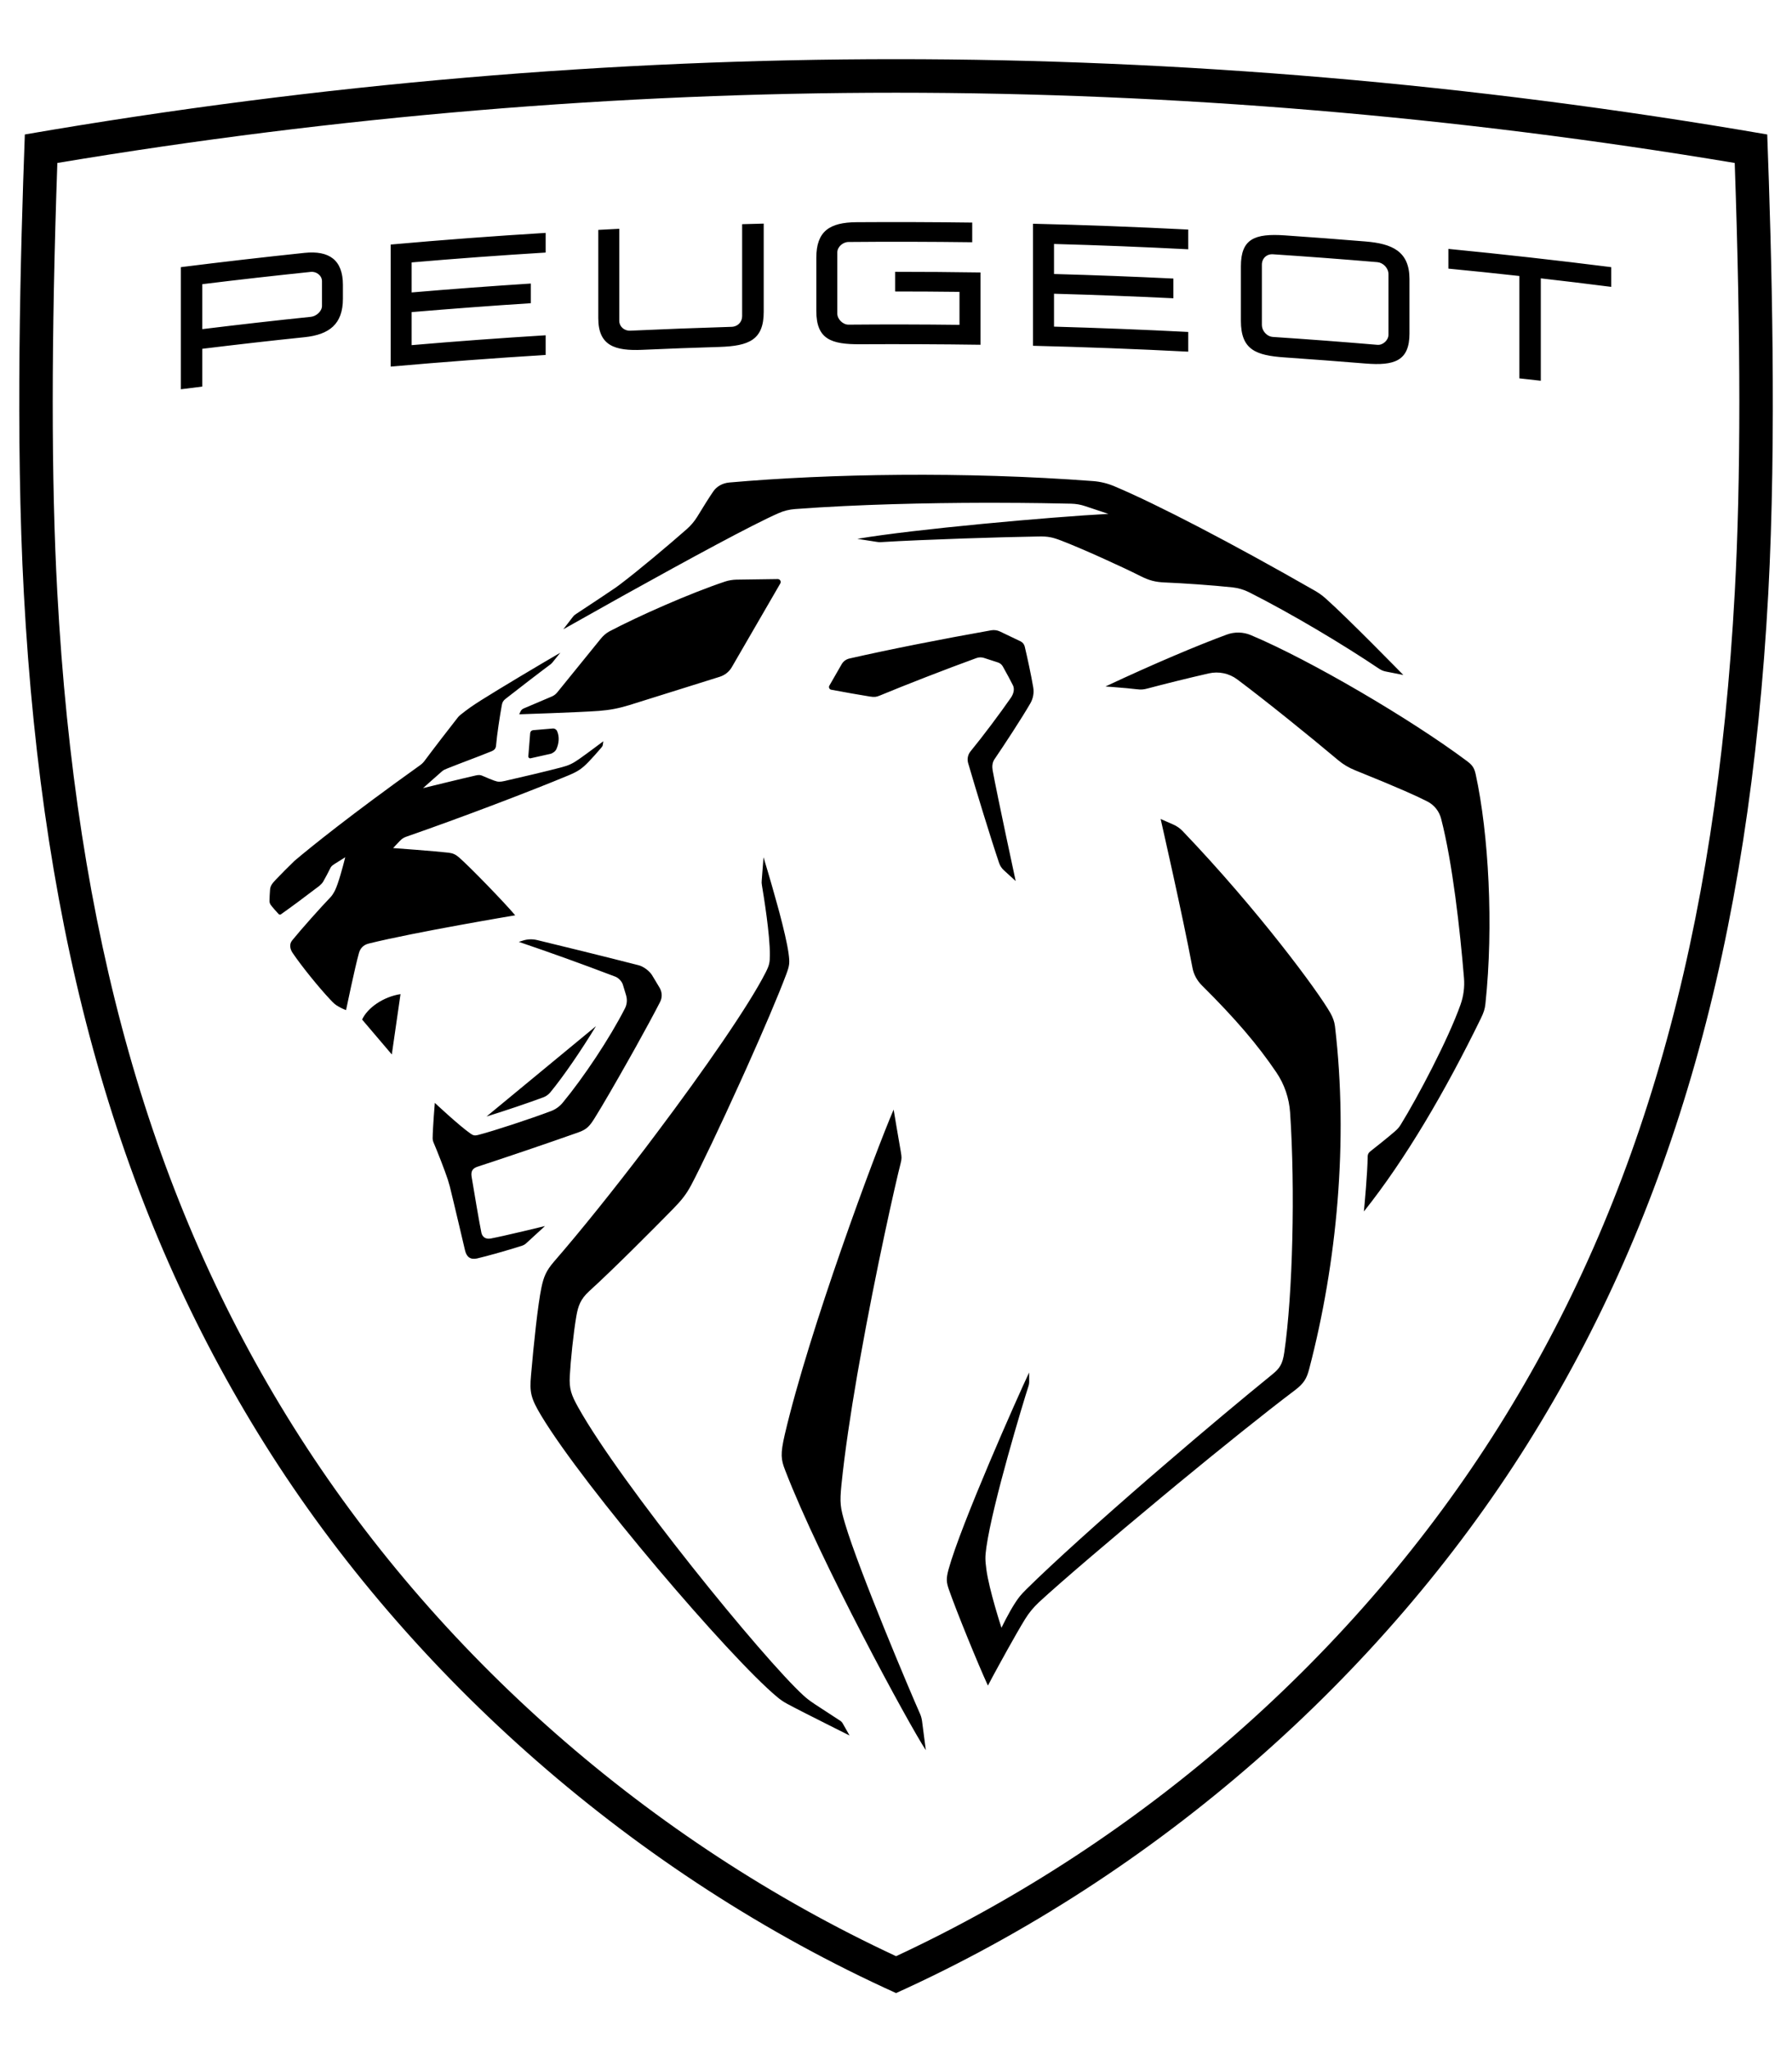 <svg width="28" height="32" viewBox="0 0 28 32" fill="none" xmlns="http://www.w3.org/2000/svg">
<path fill-rule="evenodd" clip-rule="evenodd" d="M14.001 0.924C18.404 0.924 22.974 1.3 27.613 2.1C27.682 3.96 27.761 6.835 27.629 9.274C27.333 14.712 26.136 18.933 23.861 22.558C21.592 26.172 18.08 29.28 14.001 31.125C9.921 29.28 6.409 26.172 4.14 22.558C1.865 18.933 0.668 14.712 0.373 9.274C0.24 6.835 0.319 3.96 0.388 2.1C5.027 1.3 9.597 0.924 14.001 0.924ZM14.001 1.448C9.66 1.448 5.253 1.817 0.896 2.545C0.8 5.304 0.8 7.499 0.895 9.245C1.185 14.591 2.357 18.733 4.583 22.279C6.809 25.825 10.147 28.755 14.001 30.549C17.854 28.755 21.192 25.825 23.418 22.279C25.644 18.733 26.816 14.591 27.106 9.245C27.201 7.499 27.201 5.304 27.105 2.545C22.748 1.817 18.341 1.448 14.001 1.448ZM13.963 17.328C13.963 17.328 14.048 17.837 14.075 17.985C14.089 18.069 14.092 18.091 14.071 18.173C14.002 18.437 13.686 19.828 13.433 21.253L13.393 21.478C13.29 22.077 13.2 22.673 13.148 23.182C13.119 23.472 13.129 23.541 13.205 23.798C13.421 24.524 14.222 26.42 14.376 26.765C14.393 26.804 14.403 26.844 14.408 26.885L14.466 27.332C14.209 26.944 12.815 24.38 12.268 22.96C12.203 22.793 12.191 22.711 12.262 22.403C12.643 20.772 13.673 18 13.963 17.328ZM11.93 13.388C11.93 13.388 12.037 13.735 12.14 14.112L12.177 14.246C12.242 14.491 12.3 14.734 12.321 14.887C12.341 15.035 12.338 15.075 12.285 15.216C12.158 15.555 11.924 16.1 11.674 16.658L11.566 16.897C11.26 17.573 10.949 18.226 10.799 18.509C10.724 18.648 10.655 18.738 10.515 18.881C10.196 19.206 9.585 19.82 9.207 20.163C9.07 20.288 9.033 20.395 9.005 20.556C8.96 20.816 8.915 21.259 8.903 21.488C8.892 21.689 8.925 21.783 9.037 21.983C9.703 23.172 11.927 25.908 12.56 26.483C12.606 26.524 12.64 26.552 12.737 26.617C12.83 26.679 13.134 26.876 13.134 26.876C13.146 26.884 13.156 26.896 13.164 26.908L13.274 27.102C13.274 27.102 13.264 27.097 13.245 27.088L13.197 27.064C13.159 27.045 13.109 27.02 13.051 26.991L12.91 26.92C12.693 26.811 12.435 26.681 12.3 26.608C12.244 26.578 12.191 26.542 12.143 26.501C11.4 25.884 9.127 23.221 8.458 22.11C8.291 21.832 8.274 21.742 8.297 21.479C8.339 20.99 8.404 20.375 8.46 20.106C8.495 19.943 8.531 19.848 8.655 19.704C9.074 19.222 9.584 18.585 10.082 17.932L10.256 17.701C11.01 16.699 11.705 15.696 11.964 15.185C12.023 15.069 12.028 15.029 12.029 14.919C12.033 14.601 11.931 13.98 11.905 13.824C11.9 13.799 11.899 13.774 11.902 13.749L11.93 13.388ZM18.135 12.79L18.327 12.874C18.384 12.898 18.436 12.934 18.479 12.979C19.657 14.21 20.6 15.487 20.789 15.823C20.825 15.888 20.85 15.953 20.859 16.027C21.071 17.822 20.889 19.724 20.456 21.379C20.417 21.529 20.373 21.605 20.23 21.713C19.768 22.061 19.079 22.615 18.393 23.18L18.177 23.359C17.351 24.044 16.566 24.714 16.233 25.022C16.15 25.1 16.077 25.187 16.017 25.285C15.861 25.539 15.623 25.976 15.505 26.193L15.473 26.254C15.449 26.297 15.436 26.323 15.436 26.323C15.28 25.984 14.942 25.156 14.826 24.822C14.788 24.712 14.781 24.655 14.821 24.509C15.011 23.815 15.906 21.799 16.08 21.434L16.081 21.583C16.081 21.605 16.077 21.626 16.07 21.647C15.992 21.885 15.51 23.475 15.412 24.164C15.391 24.317 15.393 24.359 15.412 24.509C15.455 24.831 15.648 25.421 15.648 25.421C15.648 25.421 15.761 25.183 15.868 25.022C15.92 24.943 15.951 24.905 16.036 24.82C16.467 24.394 17.201 23.736 17.966 23.073L18.237 22.84C18.824 22.335 19.411 21.844 19.874 21.468C19.995 21.371 20.04 21.305 20.067 21.12C20.2 20.207 20.238 18.569 20.158 17.376C20.143 17.151 20.07 16.934 19.943 16.747C19.652 16.317 19.305 15.91 18.778 15.387C18.703 15.312 18.651 15.216 18.632 15.112C18.478 14.291 18.135 12.79 18.135 12.79ZM8.169 14.689C8.242 14.665 8.32 14.663 8.394 14.681C8.73 14.762 9.442 14.936 9.979 15.074C10.055 15.093 10.149 15.164 10.189 15.23L10.306 15.425C10.347 15.494 10.35 15.578 10.313 15.649C10.216 15.838 10.076 16.095 9.929 16.36L9.817 16.559C9.612 16.923 9.408 17.275 9.292 17.46C9.215 17.582 9.173 17.636 9.037 17.684C8.508 17.871 7.851 18.093 7.461 18.22C7.381 18.246 7.354 18.294 7.37 18.383C7.397 18.544 7.488 19.092 7.522 19.252C7.535 19.311 7.582 19.358 7.67 19.341C7.9 19.297 8.515 19.147 8.515 19.147C8.515 19.147 8.333 19.314 8.225 19.413C8.205 19.432 8.182 19.446 8.156 19.454C7.989 19.51 7.58 19.625 7.453 19.653C7.354 19.674 7.29 19.635 7.265 19.522C7.265 19.522 7.091 18.78 7.028 18.527C7.018 18.489 7.008 18.456 6.996 18.418C6.948 18.272 6.835 17.984 6.771 17.834C6.764 17.816 6.76 17.798 6.76 17.778C6.762 17.607 6.794 17.223 6.794 17.223C6.794 17.223 7.17 17.576 7.352 17.703C7.393 17.732 7.417 17.738 7.468 17.725C7.718 17.661 8.292 17.471 8.608 17.352C8.68 17.325 8.743 17.28 8.792 17.221C9.119 16.826 9.528 16.212 9.764 15.749C9.797 15.686 9.803 15.613 9.783 15.544L9.732 15.376C9.717 15.327 9.665 15.272 9.617 15.253C9.061 15.042 8.622 14.884 8.107 14.709L8.169 14.689ZM19.169 9.91C19.291 9.865 19.425 9.868 19.546 9.919C20.478 10.311 22.046 11.232 22.917 11.882C23.001 11.944 23.035 11.988 23.057 12.089C23.261 13.021 23.339 14.46 23.21 15.673C23.201 15.76 23.183 15.812 23.138 15.905C22.586 17.035 21.965 18.099 21.311 18.919L21.312 18.906C21.32 18.819 21.367 18.326 21.37 18.059C21.37 18.029 21.384 18.002 21.408 17.983C21.529 17.889 21.696 17.754 21.791 17.672C21.837 17.633 21.862 17.603 21.886 17.564C22.152 17.133 22.629 16.231 22.821 15.688C22.868 15.556 22.886 15.415 22.875 15.275C22.813 14.519 22.695 13.471 22.518 12.787C22.488 12.67 22.411 12.572 22.304 12.517C22.151 12.438 21.852 12.302 21.171 12.028C21.077 11.99 20.988 11.938 20.911 11.873C20.464 11.497 19.766 10.934 19.332 10.61C19.205 10.515 19.043 10.481 18.888 10.516C18.571 10.588 18.169 10.688 17.942 10.749C17.865 10.77 17.834 10.772 17.755 10.763C17.713 10.758 17.66 10.752 17.604 10.747L17.519 10.74C17.42 10.731 17.327 10.724 17.29 10.722L17.274 10.72C18.013 10.373 18.724 10.073 19.169 9.91ZM9.312 16.025C9.081 16.405 8.804 16.81 8.596 17.062C8.568 17.095 8.532 17.12 8.491 17.136C8.263 17.221 7.882 17.35 7.602 17.436L9.312 16.025ZM6.258 15.525L6.122 16.467L5.658 15.922C5.742 15.739 5.989 15.566 6.258 15.525ZM8.755 10.193L8.629 10.349C8.621 10.356 8.615 10.363 8.608 10.37C8.496 10.452 8.027 10.812 7.9 10.913C7.864 10.941 7.849 10.966 7.841 11.011C7.812 11.17 7.765 11.473 7.751 11.64C7.747 11.69 7.726 11.714 7.676 11.734C7.458 11.823 7.2 11.916 6.991 12C6.947 12.017 6.934 12.024 6.908 12.044C6.887 12.061 6.61 12.308 6.61 12.308C6.61 12.308 7.212 12.16 7.434 12.11C7.486 12.098 7.509 12.101 7.558 12.124C7.603 12.145 7.68 12.175 7.72 12.19C7.781 12.213 7.814 12.212 7.882 12.197C8.131 12.141 8.55 12.042 8.773 11.983C8.889 11.953 8.952 11.922 9.05 11.853C9.157 11.779 9.427 11.576 9.427 11.576C9.427 11.576 9.422 11.612 9.419 11.632C9.416 11.649 9.41 11.658 9.399 11.672C9.344 11.738 9.247 11.846 9.199 11.895C9.09 12.009 9.024 12.049 8.887 12.107C8.253 12.371 7.171 12.781 6.358 13.063C6.305 13.081 6.282 13.097 6.243 13.137C6.2 13.181 6.143 13.244 6.143 13.244C6.143 13.244 6.805 13.292 7.007 13.316C7.073 13.323 7.12 13.344 7.17 13.388C7.336 13.531 7.886 14.098 8.05 14.294C8.05 14.294 6.487 14.555 5.762 14.735C5.673 14.757 5.628 14.813 5.608 14.885C5.548 15.096 5.407 15.774 5.407 15.774C5.407 15.774 5.356 15.758 5.286 15.717C5.238 15.69 5.213 15.667 5.161 15.611C4.989 15.43 4.707 15.082 4.572 14.881C4.532 14.822 4.516 14.746 4.565 14.686C4.712 14.505 5.007 14.175 5.17 14.005C5.187 13.986 5.209 13.954 5.233 13.908C5.287 13.8 5.36 13.524 5.385 13.424L5.393 13.392L5.394 13.388C5.394 13.388 5.392 13.389 5.389 13.39L5.36 13.409C5.319 13.434 5.254 13.475 5.226 13.493C5.185 13.52 5.173 13.531 5.156 13.568C5.129 13.623 5.083 13.711 5.048 13.771C5.036 13.791 5.006 13.822 4.989 13.835C4.781 13.994 4.552 14.164 4.389 14.279C4.377 14.287 4.363 14.284 4.353 14.274C4.333 14.254 4.245 14.154 4.23 14.131C4.217 14.111 4.211 14.093 4.211 14.069C4.211 14.028 4.215 13.955 4.219 13.901C4.224 13.837 4.242 13.807 4.32 13.726C4.407 13.635 4.502 13.54 4.602 13.443C4.847 13.236 5.466 12.734 6.571 11.945C6.591 11.93 6.61 11.912 6.626 11.892C6.742 11.735 7.071 11.307 7.153 11.205C7.164 11.191 7.177 11.178 7.191 11.166C7.321 11.063 7.386 11.019 7.518 10.935C7.826 10.741 8.421 10.387 8.755 10.193ZM15.488 9.843C15.535 9.835 15.582 9.842 15.625 9.862L15.947 10.016C15.979 10.032 16.002 10.061 16.011 10.095C16.055 10.28 16.108 10.525 16.144 10.733C16.159 10.819 16.143 10.908 16.099 10.984C15.965 11.216 15.691 11.634 15.538 11.858C15.504 11.909 15.5 11.97 15.51 12.03C15.58 12.415 15.87 13.759 15.87 13.759L15.687 13.592C15.651 13.559 15.627 13.523 15.611 13.477C15.482 13.097 15.239 12.302 15.127 11.916C15.109 11.852 15.123 11.784 15.165 11.733C15.355 11.502 15.632 11.132 15.794 10.898C15.84 10.832 15.854 10.759 15.828 10.704C15.79 10.628 15.728 10.512 15.668 10.406C15.651 10.377 15.624 10.355 15.592 10.345L15.373 10.274C15.335 10.262 15.294 10.263 15.256 10.277C14.779 10.45 14.138 10.7 13.745 10.863C13.688 10.886 13.664 10.888 13.595 10.878C13.481 10.861 13.15 10.802 12.987 10.771C12.958 10.765 12.944 10.732 12.959 10.707L13.151 10.373C13.177 10.328 13.22 10.296 13.271 10.284C13.89 10.143 14.71 9.981 15.488 9.843ZM8.636 11.377C8.665 11.374 8.693 11.391 8.705 11.418C8.744 11.508 8.733 11.609 8.695 11.696C8.681 11.731 8.636 11.765 8.599 11.773L8.29 11.842C8.271 11.846 8.254 11.831 8.255 11.812L8.284 11.449C8.286 11.424 8.306 11.405 8.33 11.403L8.636 11.377ZM12.152 9.043C12.188 9.043 12.21 9.082 12.192 9.112L11.439 10.411C11.397 10.488 11.327 10.544 11.243 10.57L9.831 11.012C9.667 11.062 9.528 11.089 9.357 11.102C9.044 11.125 8.113 11.155 8.113 11.155L8.134 11.11C8.143 11.089 8.161 11.073 8.182 11.064L8.622 10.877C8.655 10.863 8.684 10.841 8.706 10.814L9.386 9.976C9.422 9.931 9.47 9.888 9.52 9.861C9.97 9.624 10.769 9.269 11.329 9.082C11.381 9.064 11.452 9.053 11.508 9.052L12.152 9.043ZM11.396 7.535C12.956 7.398 15.065 7.361 17.08 7.513C17.195 7.522 17.306 7.549 17.412 7.594C18.073 7.872 19.244 8.48 20.547 9.226C20.604 9.259 20.658 9.297 20.708 9.341C21.053 9.646 21.927 10.541 21.927 10.541L21.654 10.487C21.616 10.48 21.581 10.465 21.548 10.443C20.997 10.072 20.191 9.589 19.517 9.249C19.436 9.209 19.35 9.183 19.261 9.173C18.932 9.138 18.488 9.108 18.198 9.096C18.055 9.09 17.957 9.066 17.817 8.995C17.55 8.859 16.901 8.564 16.578 8.441C16.44 8.388 16.37 8.376 16.234 8.378C15.679 8.386 14.415 8.426 13.769 8.466C13.747 8.468 13.725 8.467 13.704 8.463L13.396 8.415C14.269 8.265 16.426 8.072 17.319 8.025L16.955 7.904C16.885 7.88 16.812 7.868 16.738 7.866C16.544 7.861 16.113 7.853 15.553 7.852L15.362 7.852C14.515 7.854 13.425 7.875 12.419 7.95C12.331 7.957 12.245 7.978 12.165 8.014C11.758 8.192 10.768 8.73 9.774 9.282L9.554 9.405C9.297 9.548 9.043 9.691 8.802 9.827C8.802 9.827 8.925 9.667 8.949 9.636C8.97 9.609 8.977 9.604 9.006 9.585C9.045 9.559 9.182 9.469 9.319 9.378L9.421 9.31C9.503 9.255 9.577 9.206 9.619 9.177C9.639 9.163 9.652 9.154 9.678 9.134C9.977 8.909 10.449 8.511 10.73 8.264C10.794 8.208 10.848 8.144 10.893 8.072C10.983 7.924 11.083 7.764 11.144 7.676C11.196 7.599 11.285 7.545 11.396 7.535ZM4.758 3.949C5.143 3.909 5.358 4.059 5.358 4.449V4.665C5.358 5.064 5.143 5.226 4.758 5.266C4.225 5.321 3.692 5.382 3.161 5.447V6.037C3.049 6.051 2.937 6.064 2.826 6.079V4.172C3.469 4.091 4.113 4.017 4.758 3.949ZM22.631 3.887C23.48 3.97 24.328 4.065 25.175 4.172V4.48C24.809 4.433 24.442 4.389 24.075 4.347V5.946C23.964 5.934 23.852 5.921 23.74 5.909V4.31C23.371 4.269 23.001 4.231 22.631 4.195V3.887ZM8.526 3.637V3.944C7.827 3.987 7.129 4.038 6.432 4.098V4.567C7.052 4.514 7.673 4.468 8.294 4.428V4.735C7.673 4.775 7.052 4.822 6.432 4.874V5.39C7.129 5.33 7.827 5.279 8.526 5.236V5.543C7.718 5.593 6.911 5.654 6.104 5.725V3.819C6.911 3.747 7.718 3.686 8.526 3.637ZM19.389 4.159C19.389 3.731 19.601 3.643 20.078 3.676C20.497 3.705 20.916 3.736 21.335 3.771C21.749 3.805 22.023 3.922 22.023 4.358V5.209C22.023 5.637 21.787 5.714 21.335 5.677C20.916 5.643 20.497 5.611 20.078 5.582C19.621 5.551 19.389 5.463 19.389 5.01V4.159ZM16.141 3.494C16.949 3.513 17.758 3.544 18.566 3.585V3.893C17.867 3.857 17.168 3.829 16.469 3.81V4.279C17.091 4.296 17.713 4.32 18.334 4.35V4.658C17.713 4.628 17.091 4.604 16.469 4.587V5.101C17.168 5.121 17.867 5.148 18.566 5.184V5.492C17.758 5.45 16.949 5.42 16.141 5.4V3.494ZM11.933 3.492V4.871C11.933 5.307 11.704 5.403 11.242 5.418C10.841 5.43 10.439 5.445 10.038 5.463C9.61 5.482 9.348 5.401 9.348 4.969V3.59L9.676 3.573V5.01C9.676 5.098 9.751 5.169 9.851 5.164C10.377 5.14 10.903 5.12 11.43 5.104C11.53 5.102 11.596 5.025 11.596 4.938V3.501C11.708 3.498 11.82 3.495 11.933 3.492ZM19.891 3.971C19.792 3.964 19.717 4.034 19.717 4.134V5.076C19.717 5.164 19.792 5.256 19.891 5.262C20.435 5.298 20.978 5.339 21.521 5.385C21.608 5.393 21.695 5.313 21.695 5.226V4.283C21.695 4.183 21.608 4.101 21.521 4.094C20.978 4.048 20.435 4.007 19.891 3.971ZM13.383 3.47C13.986 3.466 14.588 3.468 15.191 3.476V3.783C14.547 3.775 13.902 3.773 13.258 3.779C13.171 3.779 13.083 3.855 13.083 3.942V4.898C13.083 4.985 13.171 5.071 13.258 5.07C13.836 5.065 14.414 5.066 14.992 5.073V4.558C14.656 4.554 14.321 4.552 13.986 4.552V4.245C14.43 4.245 14.875 4.248 15.32 4.255V5.384C14.695 5.375 14.07 5.373 13.445 5.376C12.988 5.379 12.755 5.3 12.755 4.856V4.025C12.755 3.61 12.963 3.473 13.383 3.47ZM4.883 4.246L4.857 4.246C4.291 4.305 3.726 4.368 3.161 4.438V5.14C3.726 5.071 4.291 5.006 4.857 4.948C4.944 4.939 5.031 4.86 5.031 4.777V4.391C5.031 4.303 4.944 4.237 4.857 4.246L4.883 4.246Z" fill="black"/>
</svg>
